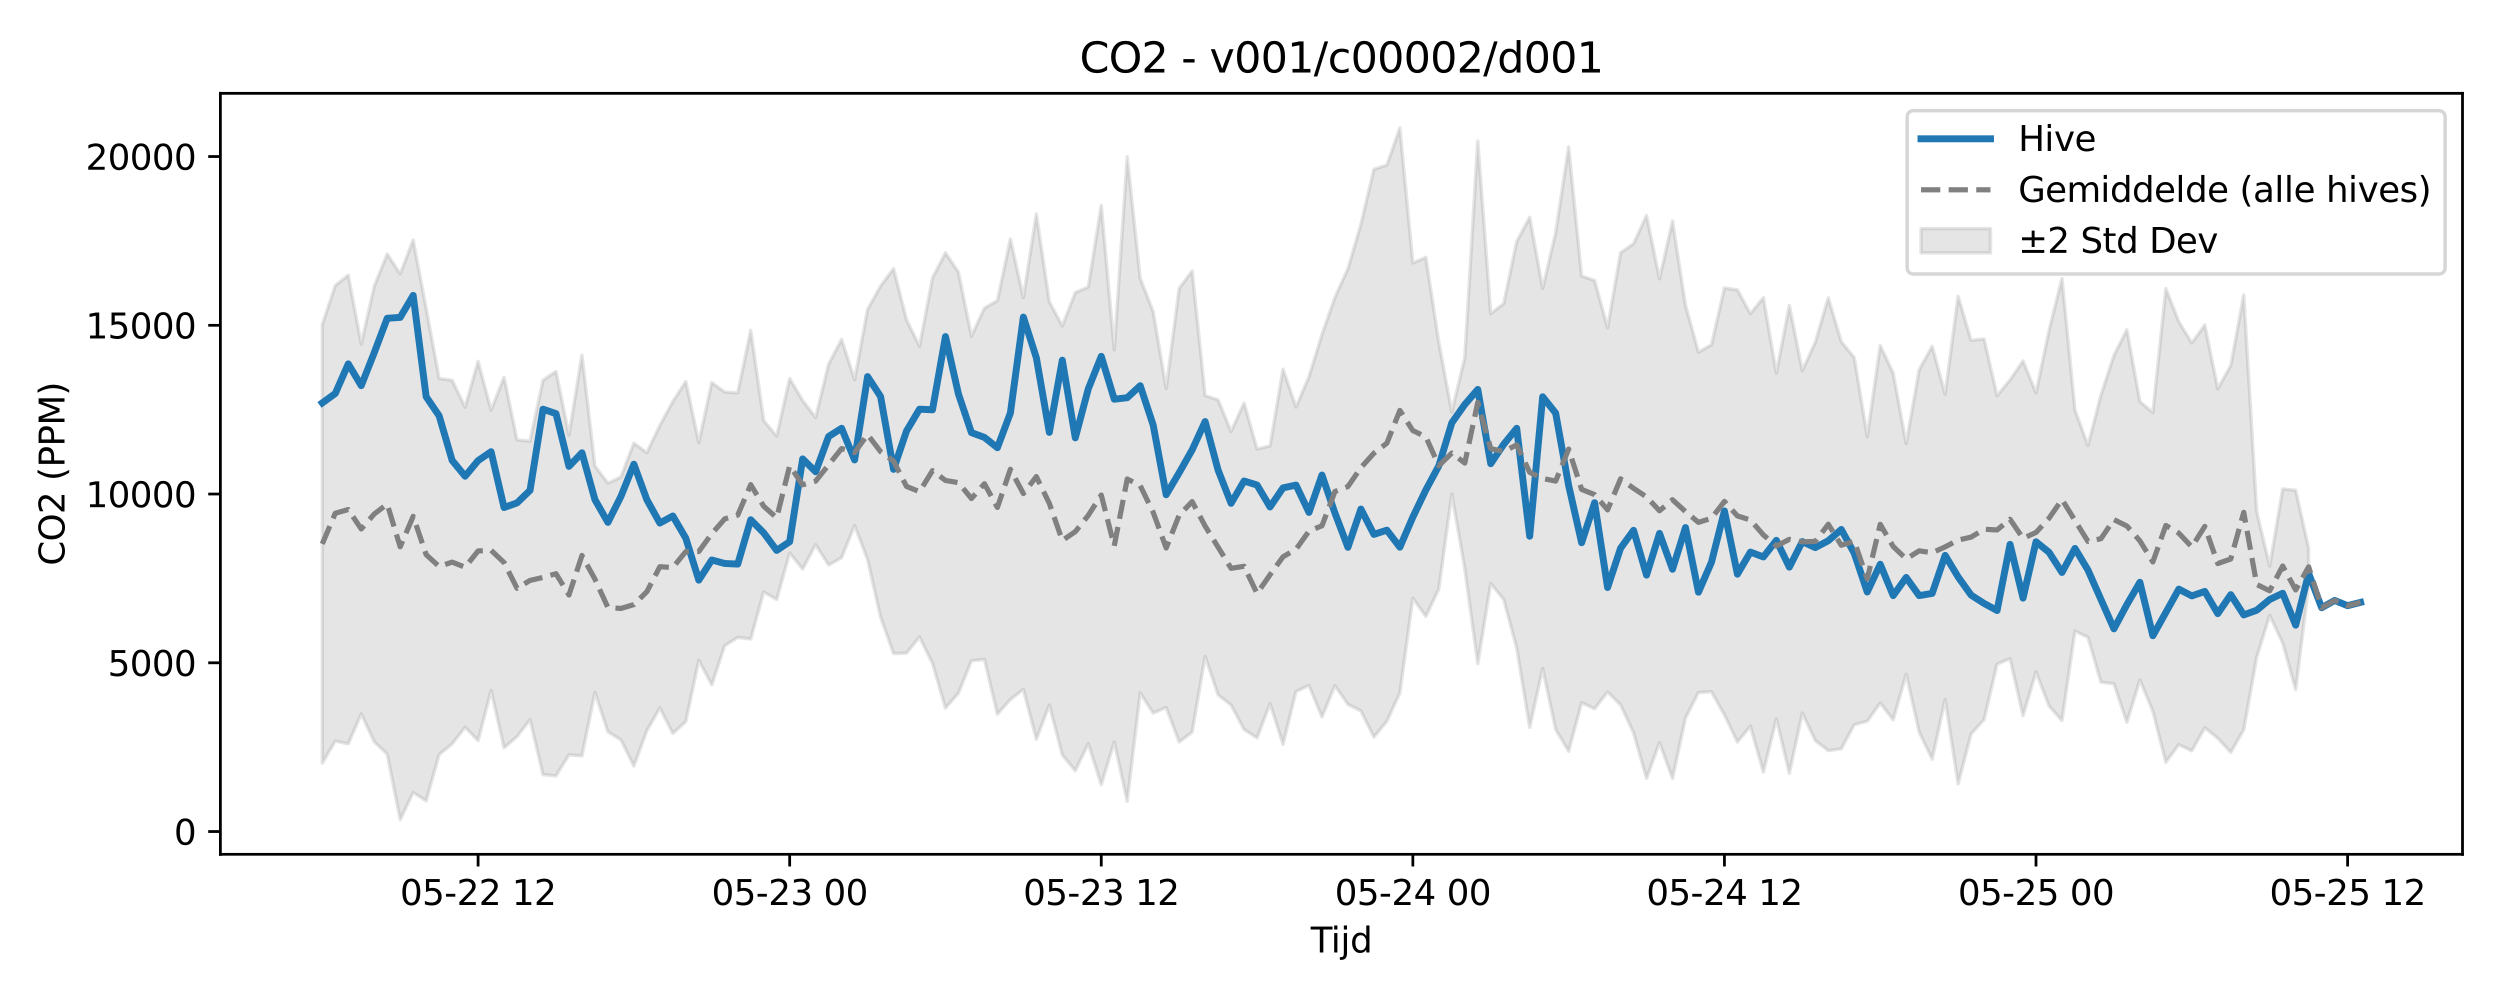 <?xml version="1.0" encoding="utf-8" standalone="no"?>
<!DOCTYPE svg PUBLIC "-//W3C//DTD SVG 1.1//EN"
  "http://www.w3.org/Graphics/SVG/1.1/DTD/svg11.dtd">
<svg xmlns:xlink="http://www.w3.org/1999/xlink" width="720pt" height="288pt" viewBox="0 0 720 288" xmlns="http://www.w3.org/2000/svg" version="1.1">
 <defs>
  <style type="text/css">*{stroke-linejoin: round; stroke-linecap: butt}</style>
 </defs>
 <g id="figure_1">
  <g id="patch_1">
   <path d="M 0 288 
L 720 288 
L 720 0 
L 0 0 
z
" style="fill: #ffffff"/>
  </g>
  <g id="axes_1">
   <g id="patch_2">
    <path d="M 63.47 246.04 
L 709.2 246.04 
L 709.2 26.88 
L 63.47 26.88 
z
" style="fill: #ffffff"/>
   </g>
   <g id="FillBetweenPolyCollection_1">
    <defs>
     <path id="m6269fe3244" d="M 92.821 -194.52 
L 92.821 -68.203 
L 96.56 -74.588 
L 100.299 -73.757 
L 104.038 -82.393 
L 107.777 -74.367 
L 111.516 -70.794 
L 115.256 -51.922 
L 118.995 -59.736 
L 122.734 -57.352 
L 126.473 -70.682 
L 130.212 -73.752 
L 133.951 -78.546 
L 137.69 -74.696 
L 141.429 -89.16 
L 145.168 -72.623 
L 148.907 -75.848 
L 152.646 -80.729 
L 156.385 -64.885 
L 160.124 -64.534 
L 163.863 -70.606 
L 167.602 -70.311 
L 171.341 -88.585 
L 175.08 -77.234 
L 178.819 -74.918 
L 182.558 -67.379 
L 186.297 -77.561 
L 190.036 -84.107 
L 193.775 -76.758 
L 197.514 -80.193 
L 201.253 -97.823 
L 204.992 -90.753 
L 208.731 -102.062 
L 212.47 -104.413 
L 216.209 -103.967 
L 219.948 -117.516 
L 223.687 -115.334 
L 227.426 -128.72 
L 231.165 -124.115 
L 234.904 -131.13 
L 238.643 -125.253 
L 242.382 -127.374 
L 246.121 -136.649 
L 249.861 -126.833 
L 253.6 -110.297 
L 257.339 -99.789 
L 261.078 -99.887 
L 264.817 -104.56 
L 268.556 -96.937 
L 272.295 -84.067 
L 276.034 -88.368 
L 279.773 -97.671 
L 283.512 -98.095 
L 287.251 -82.301 
L 290.99 -86.532 
L 294.729 -89.443 
L 298.468 -75.077 
L 302.207 -84.943 
L 305.946 -70.569 
L 309.685 -66.021 
L 313.424 -73.811 
L 317.163 -61.994 
L 320.902 -74.276 
L 324.641 -57.217 
L 328.38 -88.426 
L 332.119 -82.622 
L 335.858 -84.246 
L 339.597 -74.307 
L 343.336 -77.131 
L 347.075 -98.934 
L 350.814 -87.881 
L 354.553 -84.935 
L 358.292 -77.892 
L 362.031 -75.486 
L 365.77 -85.343 
L 369.509 -73.614 
L 373.248 -88.835 
L 376.987 -90.568 
L 380.726 -81.504 
L 384.465 -90.526 
L 388.205 -85.151 
L 391.944 -83.223 
L 395.683 -75.711 
L 399.422 -80.262 
L 403.161 -88.435 
L 406.9 -115.727 
L 410.639 -110.481 
L 414.378 -118.349 
L 418.117 -145.697 
L 421.856 -124.224 
L 425.595 -96.854 
L 429.334 -119.948 
L 433.073 -115.328 
L 436.812 -101.324 
L 440.551 -78.5 
L 444.29 -95.487 
L 448.029 -77.907 
L 451.768 -71.615 
L 455.507 -85.613 
L 459.246 -83.876 
L 462.985 -88.714 
L 466.724 -84.982 
L 470.463 -76.927 
L 474.202 -63.832 
L 477.941 -74.112 
L 481.68 -63.802 
L 485.419 -81.213 
L 489.158 -88.549 
L 492.897 -88.763 
L 496.636 -82.133 
L 500.375 -74.3 
L 504.114 -78.859 
L 507.853 -65.63 
L 511.592 -80.968 
L 515.331 -65.281 
L 519.07 -82.646 
L 522.809 -74.686 
L 526.549 -71.826 
L 530.288 -72.318 
L 534.027 -79.274 
L 537.766 -80.289 
L 541.505 -85.506 
L 545.244 -80.696 
L 548.983 -93.842 
L 552.722 -77.184 
L 556.461 -69.344 
L 560.2 -86.523 
L 563.939 -62.238 
L 567.678 -76.631 
L 571.417 -80.758 
L 575.156 -96.718 
L 578.895 -98.295 
L 582.634 -81.856 
L 586.373 -94.463 
L 590.112 -84.688 
L 593.851 -80.463 
L 597.59 -106.233 
L 601.329 -104.444 
L 605.068 -91.526 
L 608.807 -91.063 
L 612.546 -79.964 
L 616.285 -92.152 
L 620.024 -83.138 
L 623.763 -68.474 
L 627.502 -73.535 
L 631.241 -71.748 
L 634.98 -78.411 
L 638.719 -75.382 
L 642.458 -71.307 
L 646.197 -77.836 
L 649.936 -98.714 
L 653.675 -110.762 
L 657.414 -102.79 
L 661.154 -89.403 
L 664.893 -119.396 
L 664.893 -130.104 
L 664.893 -130.104 
L 661.154 -146.805 
L 657.414 -147.175 
L 653.675 -124.952 
L 649.936 -140.629 
L 646.197 -203.049 
L 642.458 -182.73 
L 638.719 -176.019 
L 634.98 -194.383 
L 631.241 -189.228 
L 627.502 -195.364 
L 623.763 -204.867 
L 620.024 -169.198 
L 616.285 -172.335 
L 612.546 -193.047 
L 608.807 -185.638 
L 605.068 -174.182 
L 601.329 -159.703 
L 597.59 -169.93 
L 593.851 -207.806 
L 590.112 -192.792 
L 586.373 -174.843 
L 582.634 -184.039 
L 578.895 -178.598 
L 575.156 -174.036 
L 571.417 -190.384 
L 567.678 -189.992 
L 563.939 -202.673 
L 560.2 -174.482 
L 556.461 -188.258 
L 552.722 -181.538 
L 548.983 -160.222 
L 545.244 -180.516 
L 541.505 -188.491 
L 537.766 -162.278 
L 534.027 -185.016 
L 530.288 -189.607 
L 526.549 -202.223 
L 522.809 -189.466 
L 519.07 -181.244 
L 515.331 -200.057 
L 511.592 -180.513 
L 507.853 -202.275 
L 504.114 -197.65 
L 500.375 -204.522 
L 496.636 -205.061 
L 492.897 -188.7 
L 489.158 -186.578 
L 485.419 -200.111 
L 481.68 -224.345 
L 477.941 -207.702 
L 474.202 -225.922 
L 470.463 -217.811 
L 466.724 -215.208 
L 462.985 -193.611 
L 459.246 -207.219 
L 455.507 -208.5 
L 451.768 -245.71 
L 448.029 -220.992 
L 444.29 -204.922 
L 440.551 -225.43 
L 436.812 -218.44 
L 433.073 -200.582 
L 429.334 -197.637 
L 425.595 -247.381 
L 421.856 -185.048 
L 418.117 -169.343 
L 414.378 -189.403 
L 410.639 -213.897 
L 406.9 -212.252 
L 403.161 -251.158 
L 399.422 -240.471 
L 395.683 -239.238 
L 391.944 -223.418 
L 388.205 -210.61 
L 384.465 -202.378 
L 380.726 -191.649 
L 376.987 -179.508 
L 373.248 -170.775 
L 369.509 -181.683 
L 365.77 -159.59 
L 362.031 -158.675 
L 358.292 -171.934 
L 354.553 -163.715 
L 350.814 -172.85 
L 347.075 -174.068 
L 343.336 -209.95 
L 339.597 -204.952 
L 335.858 -176.105 
L 332.119 -198.254 
L 328.38 -207.861 
L 324.641 -242.881 
L 320.902 -187.279 
L 317.163 -228.859 
L 313.424 -205.356 
L 309.685 -203.739 
L 305.946 -194.116 
L 302.207 -201.096 
L 298.468 -226.389 
L 294.729 -202.268 
L 290.99 -219.178 
L 287.251 -201.416 
L 283.512 -199.268 
L 279.773 -191.182 
L 276.034 -209.63 
L 272.295 -215.194 
L 268.556 -207.966 
L 264.817 -188.249 
L 261.078 -195.934 
L 257.339 -210.632 
L 253.6 -205.586 
L 249.861 -198.877 
L 246.121 -178.644 
L 242.382 -190.266 
L 238.643 -183.154 
L 234.904 -167.751 
L 231.165 -172.658 
L 227.426 -178.978 
L 223.687 -162.413 
L 219.948 -166.862 
L 216.209 -192.885 
L 212.47 -174.883 
L 208.731 -175.073 
L 204.992 -177.836 
L 201.253 -160.501 
L 197.514 -178.107 
L 193.775 -172.365 
L 190.036 -165.47 
L 186.297 -157.635 
L 182.558 -160.382 
L 178.819 -150.612 
L 175.08 -148.842 
L 171.341 -153.807 
L 167.602 -185.73 
L 163.863 -162.692 
L 160.124 -181.012 
L 156.385 -178.515 
L 152.646 -160.952 
L 148.907 -161.293 
L 145.168 -179.355 
L 141.429 -169.874 
L 137.69 -183.955 
L 133.951 -170.736 
L 130.212 -178.473 
L 126.473 -179.017 
L 122.734 -199.168 
L 118.995 -218.86 
L 115.256 -209.129 
L 111.516 -214.854 
L 107.777 -205.565 
L 104.038 -188.914 
L 100.299 -208.742 
L 96.56 -205.779 
L 92.821 -194.52 
z
" style="stroke: #808080; stroke-opacity: 0.2"/>
    </defs>
    <g clip-path="url(#pd54b77d2fe)">
     <use xlink:href="#m6269fe3244" x="0" y="288" style="fill: #808080; fill-opacity: 0.2; stroke: #808080; stroke-opacity: 0.2"/>
    </g>
   </g>
   <g id="matplotlib.axis_1">
    <g id="xtick_1">
     <g id="line2d_1">
      <defs>
       <path id="m147697fb16" d="M 0 0 
L 0 3.5 
" style="stroke: #000000; stroke-width: 0.8"/>
      </defs>
      <g>
       <use xlink:href="#m147697fb16" x="137.69" y="246.04" style="stroke: #000000; stroke-width: 0.8"/>
      </g>
     </g>
     <g id="text_1">
      <!-- 05-22 12 -->
      <g transform="translate(115.209 260.638) scale(0.1 -0.1)">
       <defs>
        <path id="DejaVuSans-30" d="M 2034 4250 
Q 1547 4250 1301 3770 
Q 1056 3291 1056 2328 
Q 1056 1369 1301 889 
Q 1547 409 2034 409 
Q 2525 409 2770 889 
Q 3016 1369 3016 2328 
Q 3016 3291 2770 3770 
Q 2525 4250 2034 4250 
z
M 2034 4750 
Q 2819 4750 3233 4129 
Q 3647 3509 3647 2328 
Q 3647 1150 3233 529 
Q 2819 -91 2034 -91 
Q 1250 -91 836 529 
Q 422 1150 422 2328 
Q 422 3509 836 4129 
Q 1250 4750 2034 4750 
z
" transform="scale(0.016)"/>
        <path id="DejaVuSans-35" d="M 691 4666 
L 3169 4666 
L 3169 4134 
L 1269 4134 
L 1269 2991 
Q 1406 3038 1543 3061 
Q 1681 3084 1819 3084 
Q 2600 3084 3056 2656 
Q 3513 2228 3513 1497 
Q 3513 744 3044 326 
Q 2575 -91 1722 -91 
Q 1428 -91 1123 -41 
Q 819 9 494 109 
L 494 744 
Q 775 591 1075 516 
Q 1375 441 1709 441 
Q 2250 441 2565 725 
Q 2881 1009 2881 1497 
Q 2881 1984 2565 2268 
Q 2250 2553 1709 2553 
Q 1456 2553 1204 2497 
Q 953 2441 691 2322 
L 691 4666 
z
" transform="scale(0.016)"/>
        <path id="DejaVuSans-2d" d="M 313 2009 
L 1997 2009 
L 1997 1497 
L 313 1497 
L 313 2009 
z
" transform="scale(0.016)"/>
        <path id="DejaVuSans-32" d="M 1228 531 
L 3431 531 
L 3431 0 
L 469 0 
L 469 531 
Q 828 903 1448 1529 
Q 2069 2156 2228 2338 
Q 2531 2678 2651 2914 
Q 2772 3150 2772 3378 
Q 2772 3750 2511 3984 
Q 2250 4219 1831 4219 
Q 1534 4219 1204 4116 
Q 875 4013 500 3803 
L 500 4441 
Q 881 4594 1212 4672 
Q 1544 4750 1819 4750 
Q 2544 4750 2975 4387 
Q 3406 4025 3406 3419 
Q 3406 3131 3298 2873 
Q 3191 2616 2906 2266 
Q 2828 2175 2409 1742 
Q 1991 1309 1228 531 
z
" transform="scale(0.016)"/>
        <path id="DejaVuSans-20" transform="scale(0.016)"/>
        <path id="DejaVuSans-31" d="M 794 531 
L 1825 531 
L 1825 4091 
L 703 3866 
L 703 4441 
L 1819 4666 
L 2450 4666 
L 2450 531 
L 3481 531 
L 3481 0 
L 794 0 
L 794 531 
z
" transform="scale(0.016)"/>
       </defs>
       <use xlink:href="#DejaVuSans-30"/>
       <use xlink:href="#DejaVuSans-35" transform="translate(63.623 0)"/>
       <use xlink:href="#DejaVuSans-2d" transform="translate(127.246 0)"/>
       <use xlink:href="#DejaVuSans-32" transform="translate(163.33 0)"/>
       <use xlink:href="#DejaVuSans-32" transform="translate(226.953 0)"/>
       <use xlink:href="#DejaVuSans-20" transform="translate(290.576 0)"/>
       <use xlink:href="#DejaVuSans-31" transform="translate(322.363 0)"/>
       <use xlink:href="#DejaVuSans-32" transform="translate(385.986 0)"/>
      </g>
     </g>
    </g>
    <g id="xtick_2">
     <g id="line2d_2">
      <g>
       <use xlink:href="#m147697fb16" x="227.426" y="246.04" style="stroke: #000000; stroke-width: 0.8"/>
      </g>
     </g>
     <g id="text_2">
      <!-- 05-23 00 -->
      <g transform="translate(204.946 260.638) scale(0.1 -0.1)">
       <defs>
        <path id="DejaVuSans-33" d="M 2597 2516 
Q 3050 2419 3304 2112 
Q 3559 1806 3559 1356 
Q 3559 666 3084 287 
Q 2609 -91 1734 -91 
Q 1441 -91 1130 -33 
Q 819 25 488 141 
L 488 750 
Q 750 597 1062 519 
Q 1375 441 1716 441 
Q 2309 441 2620 675 
Q 2931 909 2931 1356 
Q 2931 1769 2642 2001 
Q 2353 2234 1838 2234 
L 1294 2234 
L 1294 2753 
L 1863 2753 
Q 2328 2753 2575 2939 
Q 2822 3125 2822 3475 
Q 2822 3834 2567 4026 
Q 2313 4219 1838 4219 
Q 1578 4219 1281 4162 
Q 984 4106 628 3988 
L 628 4550 
Q 988 4650 1302 4700 
Q 1616 4750 1894 4750 
Q 2613 4750 3031 4423 
Q 3450 4097 3450 3541 
Q 3450 3153 3228 2886 
Q 3006 2619 2597 2516 
z
" transform="scale(0.016)"/>
       </defs>
       <use xlink:href="#DejaVuSans-30"/>
       <use xlink:href="#DejaVuSans-35" transform="translate(63.623 0)"/>
       <use xlink:href="#DejaVuSans-2d" transform="translate(127.246 0)"/>
       <use xlink:href="#DejaVuSans-32" transform="translate(163.33 0)"/>
       <use xlink:href="#DejaVuSans-33" transform="translate(226.953 0)"/>
       <use xlink:href="#DejaVuSans-20" transform="translate(290.576 0)"/>
       <use xlink:href="#DejaVuSans-30" transform="translate(322.363 0)"/>
       <use xlink:href="#DejaVuSans-30" transform="translate(385.986 0)"/>
      </g>
     </g>
    </g>
    <g id="xtick_3">
     <g id="line2d_3">
      <g>
       <use xlink:href="#m147697fb16" x="317.163" y="246.04" style="stroke: #000000; stroke-width: 0.8"/>
      </g>
     </g>
     <g id="text_3">
      <!-- 05-23 12 -->
      <g transform="translate(294.683 260.638) scale(0.1 -0.1)">
       <use xlink:href="#DejaVuSans-30"/>
       <use xlink:href="#DejaVuSans-35" transform="translate(63.623 0)"/>
       <use xlink:href="#DejaVuSans-2d" transform="translate(127.246 0)"/>
       <use xlink:href="#DejaVuSans-32" transform="translate(163.33 0)"/>
       <use xlink:href="#DejaVuSans-33" transform="translate(226.953 0)"/>
       <use xlink:href="#DejaVuSans-20" transform="translate(290.576 0)"/>
       <use xlink:href="#DejaVuSans-31" transform="translate(322.363 0)"/>
       <use xlink:href="#DejaVuSans-32" transform="translate(385.986 0)"/>
      </g>
     </g>
    </g>
    <g id="xtick_4">
     <g id="line2d_4">
      <g>
       <use xlink:href="#m147697fb16" x="406.9" y="246.04" style="stroke: #000000; stroke-width: 0.8"/>
      </g>
     </g>
     <g id="text_4">
      <!-- 05-24 00 -->
      <g transform="translate(384.419 260.638) scale(0.1 -0.1)">
       <defs>
        <path id="DejaVuSans-34" d="M 2419 4116 
L 825 1625 
L 2419 1625 
L 2419 4116 
z
M 2253 4666 
L 3047 4666 
L 3047 1625 
L 3713 1625 
L 3713 1100 
L 3047 1100 
L 3047 0 
L 2419 0 
L 2419 1100 
L 313 1100 
L 313 1709 
L 2253 4666 
z
" transform="scale(0.016)"/>
       </defs>
       <use xlink:href="#DejaVuSans-30"/>
       <use xlink:href="#DejaVuSans-35" transform="translate(63.623 0)"/>
       <use xlink:href="#DejaVuSans-2d" transform="translate(127.246 0)"/>
       <use xlink:href="#DejaVuSans-32" transform="translate(163.33 0)"/>
       <use xlink:href="#DejaVuSans-34" transform="translate(226.953 0)"/>
       <use xlink:href="#DejaVuSans-20" transform="translate(290.576 0)"/>
       <use xlink:href="#DejaVuSans-30" transform="translate(322.363 0)"/>
       <use xlink:href="#DejaVuSans-30" transform="translate(385.986 0)"/>
      </g>
     </g>
    </g>
    <g id="xtick_5">
     <g id="line2d_5">
      <g>
       <use xlink:href="#m147697fb16" x="496.636" y="246.04" style="stroke: #000000; stroke-width: 0.8"/>
      </g>
     </g>
     <g id="text_5">
      <!-- 05-24 12 -->
      <g transform="translate(474.156 260.638) scale(0.1 -0.1)">
       <use xlink:href="#DejaVuSans-30"/>
       <use xlink:href="#DejaVuSans-35" transform="translate(63.623 0)"/>
       <use xlink:href="#DejaVuSans-2d" transform="translate(127.246 0)"/>
       <use xlink:href="#DejaVuSans-32" transform="translate(163.33 0)"/>
       <use xlink:href="#DejaVuSans-34" transform="translate(226.953 0)"/>
       <use xlink:href="#DejaVuSans-20" transform="translate(290.576 0)"/>
       <use xlink:href="#DejaVuSans-31" transform="translate(322.363 0)"/>
       <use xlink:href="#DejaVuSans-32" transform="translate(385.986 0)"/>
      </g>
     </g>
    </g>
    <g id="xtick_6">
     <g id="line2d_6">
      <g>
       <use xlink:href="#m147697fb16" x="586.373" y="246.04" style="stroke: #000000; stroke-width: 0.8"/>
      </g>
     </g>
     <g id="text_6">
      <!-- 05-25 00 -->
      <g transform="translate(563.892 260.638) scale(0.1 -0.1)">
       <use xlink:href="#DejaVuSans-30"/>
       <use xlink:href="#DejaVuSans-35" transform="translate(63.623 0)"/>
       <use xlink:href="#DejaVuSans-2d" transform="translate(127.246 0)"/>
       <use xlink:href="#DejaVuSans-32" transform="translate(163.33 0)"/>
       <use xlink:href="#DejaVuSans-35" transform="translate(226.953 0)"/>
       <use xlink:href="#DejaVuSans-20" transform="translate(290.576 0)"/>
       <use xlink:href="#DejaVuSans-30" transform="translate(322.363 0)"/>
       <use xlink:href="#DejaVuSans-30" transform="translate(385.986 0)"/>
      </g>
     </g>
    </g>
    <g id="xtick_7">
     <g id="line2d_7">
      <g>
       <use xlink:href="#m147697fb16" x="676.11" y="246.04" style="stroke: #000000; stroke-width: 0.8"/>
      </g>
     </g>
     <g id="text_7">
      <!-- 05-25 12 -->
      <g transform="translate(653.629 260.638) scale(0.1 -0.1)">
       <use xlink:href="#DejaVuSans-30"/>
       <use xlink:href="#DejaVuSans-35" transform="translate(63.623 0)"/>
       <use xlink:href="#DejaVuSans-2d" transform="translate(127.246 0)"/>
       <use xlink:href="#DejaVuSans-32" transform="translate(163.33 0)"/>
       <use xlink:href="#DejaVuSans-35" transform="translate(226.953 0)"/>
       <use xlink:href="#DejaVuSans-20" transform="translate(290.576 0)"/>
       <use xlink:href="#DejaVuSans-31" transform="translate(322.363 0)"/>
       <use xlink:href="#DejaVuSans-32" transform="translate(385.986 0)"/>
      </g>
     </g>
    </g>
    <g id="text_8">
     <!-- Tijd -->
     <g transform="translate(377.485 274.317) scale(0.1 -0.1)">
      <defs>
       <path id="DejaVuSans-54" d="M -19 4666 
L 3928 4666 
L 3928 4134 
L 2272 4134 
L 2272 0 
L 1638 0 
L 1638 4134 
L -19 4134 
L -19 4666 
z
" transform="scale(0.016)"/>
       <path id="DejaVuSans-69" d="M 603 3500 
L 1178 3500 
L 1178 0 
L 603 0 
L 603 3500 
z
M 603 4863 
L 1178 4863 
L 1178 4134 
L 603 4134 
L 603 4863 
z
" transform="scale(0.016)"/>
       <path id="DejaVuSans-6a" d="M 603 3500 
L 1178 3500 
L 1178 -63 
Q 1178 -731 923 -1031 
Q 669 -1331 103 -1331 
L -116 -1331 
L -116 -844 
L 38 -844 
Q 366 -844 484 -692 
Q 603 -541 603 -63 
L 603 3500 
z
M 603 4863 
L 1178 4863 
L 1178 4134 
L 603 4134 
L 603 4863 
z
" transform="scale(0.016)"/>
       <path id="DejaVuSans-64" d="M 2906 2969 
L 2906 4863 
L 3481 4863 
L 3481 0 
L 2906 0 
L 2906 525 
Q 2725 213 2448 61 
Q 2172 -91 1784 -91 
Q 1150 -91 751 415 
Q 353 922 353 1747 
Q 353 2572 751 3078 
Q 1150 3584 1784 3584 
Q 2172 3584 2448 3432 
Q 2725 3281 2906 2969 
z
M 947 1747 
Q 947 1113 1208 752 
Q 1469 391 1925 391 
Q 2381 391 2643 752 
Q 2906 1113 2906 1747 
Q 2906 2381 2643 2742 
Q 2381 3103 1925 3103 
Q 1469 3103 1208 2742 
Q 947 2381 947 1747 
z
" transform="scale(0.016)"/>
      </defs>
      <use xlink:href="#DejaVuSans-54"/>
      <use xlink:href="#DejaVuSans-69" transform="translate(57.959 0)"/>
      <use xlink:href="#DejaVuSans-6a" transform="translate(85.742 0)"/>
      <use xlink:href="#DejaVuSans-64" transform="translate(113.525 0)"/>
     </g>
    </g>
   </g>
   <g id="matplotlib.axis_2">
    <g id="ytick_1">
     <g id="line2d_8">
      <defs>
       <path id="m118ff7d1e6" d="M 0 0 
L -3.5 0 
" style="stroke: #000000; stroke-width: 0.8"/>
      </defs>
      <g>
       <use xlink:href="#m118ff7d1e6" x="63.47" y="239.479" style="stroke: #000000; stroke-width: 0.8"/>
      </g>
     </g>
     <g id="text_9">
      <!-- 0 -->
      <g transform="translate(50.108 243.278) scale(0.1 -0.1)">
       <use xlink:href="#DejaVuSans-30"/>
      </g>
     </g>
    </g>
    <g id="ytick_2">
     <g id="line2d_9">
      <g>
       <use xlink:href="#m118ff7d1e6" x="63.47" y="190.881" style="stroke: #000000; stroke-width: 0.8"/>
      </g>
     </g>
     <g id="text_10">
      <!-- 5000 -->
      <g transform="translate(31.02 194.68) scale(0.1 -0.1)">
       <use xlink:href="#DejaVuSans-35"/>
       <use xlink:href="#DejaVuSans-30" transform="translate(63.623 0)"/>
       <use xlink:href="#DejaVuSans-30" transform="translate(127.246 0)"/>
       <use xlink:href="#DejaVuSans-30" transform="translate(190.869 0)"/>
      </g>
     </g>
    </g>
    <g id="ytick_3">
     <g id="line2d_10">
      <g>
       <use xlink:href="#m118ff7d1e6" x="63.47" y="142.283" style="stroke: #000000; stroke-width: 0.8"/>
      </g>
     </g>
     <g id="text_11">
      <!-- 10000 -->
      <g transform="translate(24.657 146.082) scale(0.1 -0.1)">
       <use xlink:href="#DejaVuSans-31"/>
       <use xlink:href="#DejaVuSans-30" transform="translate(63.623 0)"/>
       <use xlink:href="#DejaVuSans-30" transform="translate(127.246 0)"/>
       <use xlink:href="#DejaVuSans-30" transform="translate(190.869 0)"/>
       <use xlink:href="#DejaVuSans-30" transform="translate(254.492 0)"/>
      </g>
     </g>
    </g>
    <g id="ytick_4">
     <g id="line2d_11">
      <g>
       <use xlink:href="#m118ff7d1e6" x="63.47" y="93.684" style="stroke: #000000; stroke-width: 0.8"/>
      </g>
     </g>
     <g id="text_12">
      <!-- 15000 -->
      <g transform="translate(24.657 97.484) scale(0.1 -0.1)">
       <use xlink:href="#DejaVuSans-31"/>
       <use xlink:href="#DejaVuSans-35" transform="translate(63.623 0)"/>
       <use xlink:href="#DejaVuSans-30" transform="translate(127.246 0)"/>
       <use xlink:href="#DejaVuSans-30" transform="translate(190.869 0)"/>
       <use xlink:href="#DejaVuSans-30" transform="translate(254.492 0)"/>
      </g>
     </g>
    </g>
    <g id="ytick_5">
     <g id="line2d_12">
      <g>
       <use xlink:href="#m118ff7d1e6" x="63.47" y="45.086" style="stroke: #000000; stroke-width: 0.8"/>
      </g>
     </g>
     <g id="text_13">
      <!-- 20000 -->
      <g transform="translate(24.657 48.885) scale(0.1 -0.1)">
       <use xlink:href="#DejaVuSans-32"/>
       <use xlink:href="#DejaVuSans-30" transform="translate(63.623 0)"/>
       <use xlink:href="#DejaVuSans-30" transform="translate(127.246 0)"/>
       <use xlink:href="#DejaVuSans-30" transform="translate(190.869 0)"/>
       <use xlink:href="#DejaVuSans-30" transform="translate(254.492 0)"/>
      </g>
     </g>
    </g>
    <g id="text_14">
     <!-- CO2 (PPM) -->
     <g transform="translate(18.578 162.903) rotate(-90) scale(0.1 -0.1)">
      <defs>
       <path id="DejaVuSans-43" d="M 4122 4306 
L 4122 3641 
Q 3803 3938 3442 4084 
Q 3081 4231 2675 4231 
Q 1875 4231 1450 3742 
Q 1025 3253 1025 2328 
Q 1025 1406 1450 917 
Q 1875 428 2675 428 
Q 3081 428 3442 575 
Q 3803 722 4122 1019 
L 4122 359 
Q 3791 134 3420 21 
Q 3050 -91 2638 -91 
Q 1578 -91 968 557 
Q 359 1206 359 2328 
Q 359 3453 968 4101 
Q 1578 4750 2638 4750 
Q 3056 4750 3426 4639 
Q 3797 4528 4122 4306 
z
" transform="scale(0.016)"/>
       <path id="DejaVuSans-4f" d="M 2522 4238 
Q 1834 4238 1429 3725 
Q 1025 3213 1025 2328 
Q 1025 1447 1429 934 
Q 1834 422 2522 422 
Q 3209 422 3611 934 
Q 4013 1447 4013 2328 
Q 4013 3213 3611 3725 
Q 3209 4238 2522 4238 
z
M 2522 4750 
Q 3503 4750 4090 4092 
Q 4678 3434 4678 2328 
Q 4678 1225 4090 567 
Q 3503 -91 2522 -91 
Q 1538 -91 948 565 
Q 359 1222 359 2328 
Q 359 3434 948 4092 
Q 1538 4750 2522 4750 
z
" transform="scale(0.016)"/>
       <path id="DejaVuSans-28" d="M 1984 4856 
Q 1566 4138 1362 3434 
Q 1159 2731 1159 2009 
Q 1159 1288 1364 580 
Q 1569 -128 1984 -844 
L 1484 -844 
Q 1016 -109 783 600 
Q 550 1309 550 2009 
Q 550 2706 781 3412 
Q 1013 4119 1484 4856 
L 1984 4856 
z
" transform="scale(0.016)"/>
       <path id="DejaVuSans-50" d="M 1259 4147 
L 1259 2394 
L 2053 2394 
Q 2494 2394 2734 2622 
Q 2975 2850 2975 3272 
Q 2975 3691 2734 3919 
Q 2494 4147 2053 4147 
L 1259 4147 
z
M 628 4666 
L 2053 4666 
Q 2838 4666 3239 4311 
Q 3641 3956 3641 3272 
Q 3641 2581 3239 2228 
Q 2838 1875 2053 1875 
L 1259 1875 
L 1259 0 
L 628 0 
L 628 4666 
z
" transform="scale(0.016)"/>
       <path id="DejaVuSans-4d" d="M 628 4666 
L 1569 4666 
L 2759 1491 
L 3956 4666 
L 4897 4666 
L 4897 0 
L 4281 0 
L 4281 4097 
L 3078 897 
L 2444 897 
L 1241 4097 
L 1241 0 
L 628 0 
L 628 4666 
z
" transform="scale(0.016)"/>
       <path id="DejaVuSans-29" d="M 513 4856 
L 1013 4856 
Q 1481 4119 1714 3412 
Q 1947 2706 1947 2009 
Q 1947 1309 1714 600 
Q 1481 -109 1013 -844 
L 513 -844 
Q 928 -128 1133 580 
Q 1338 1288 1338 2009 
Q 1338 2731 1133 3434 
Q 928 4138 513 4856 
z
" transform="scale(0.016)"/>
      </defs>
      <use xlink:href="#DejaVuSans-43"/>
      <use xlink:href="#DejaVuSans-4f" transform="translate(69.824 0)"/>
      <use xlink:href="#DejaVuSans-32" transform="translate(148.535 0)"/>
      <use xlink:href="#DejaVuSans-20" transform="translate(212.158 0)"/>
      <use xlink:href="#DejaVuSans-28" transform="translate(243.945 0)"/>
      <use xlink:href="#DejaVuSans-50" transform="translate(282.959 0)"/>
      <use xlink:href="#DejaVuSans-50" transform="translate(343.262 0)"/>
      <use xlink:href="#DejaVuSans-4d" transform="translate(403.564 0)"/>
      <use xlink:href="#DejaVuSans-29" transform="translate(489.844 0)"/>
     </g>
    </g>
   </g>
   <g id="line2d_13">
    <path d="M 92.821 116.04 
L 96.56 113.328 
L 100.299 104.8 
L 104.038 111.066 
L 107.777 101.574 
L 111.516 91.663 
L 115.256 91.41 
L 118.995 85.078 
L 122.734 114.251 
L 126.473 119.762 
L 130.212 132.589 
L 133.951 137.151 
L 137.69 132.654 
L 141.429 130.094 
L 145.168 146.171 
L 148.907 144.836 
L 152.646 141.223 
L 156.385 117.847 
L 160.124 119.126 
L 163.863 134.308 
L 167.602 130.405 
L 171.341 143.896 
L 175.08 150.447 
L 178.819 142.983 
L 182.558 133.703 
L 186.297 143.92 
L 190.036 150.642 
L 193.775 148.604 
L 197.514 155.012 
L 201.253 167.078 
L 204.992 161.275 
L 208.731 162.286 
L 212.47 162.454 
L 216.209 149.699 
L 219.948 153.464 
L 223.687 158.515 
L 227.426 156.004 
L 231.165 132.165 
L 234.904 135.861 
L 238.643 125.711 
L 242.382 123.346 
L 246.121 132.453 
L 249.861 108.458 
L 253.6 114.173 
L 257.339 135.174 
L 261.078 124.126 
L 264.817 117.838 
L 268.556 118.027 
L 272.295 96.941 
L 276.034 113.483 
L 279.773 124.596 
L 283.512 125.967 
L 287.251 128.942 
L 290.99 118.949 
L 294.729 91.332 
L 298.468 103.044 
L 302.207 124.52 
L 305.946 103.744 
L 309.685 126.093 
L 313.424 111.987 
L 317.163 102.633 
L 320.902 114.97 
L 324.641 114.54 
L 328.38 111.087 
L 332.119 122.438 
L 335.858 142.48 
L 339.597 136.153 
L 343.336 129.566 
L 347.075 121.411 
L 350.814 135.408 
L 354.553 144.951 
L 358.292 138.534 
L 362.031 139.683 
L 365.77 146.002 
L 369.509 140.51 
L 373.248 139.704 
L 376.987 147.57 
L 380.726 136.82 
L 384.465 147.771 
L 388.205 157.62 
L 391.944 146.611 
L 395.683 153.901 
L 399.422 152.689 
L 403.161 157.591 
L 406.9 148.918 
L 410.639 141.107 
L 414.378 134.17 
L 418.117 121.79 
L 421.856 116.493 
L 425.595 112.166 
L 429.334 133.548 
L 433.073 127.951 
L 436.812 123.359 
L 440.551 154.432 
L 444.29 114.277 
L 448.029 118.97 
L 451.768 139.817 
L 455.507 156.303 
L 459.246 144.784 
L 462.985 169.201 
L 466.724 157.889 
L 470.463 152.736 
L 474.202 165.633 
L 477.941 153.621 
L 481.68 163.945 
L 485.419 151.939 
L 489.158 170.552 
L 492.897 161.926 
L 496.636 147.152 
L 500.375 165.36 
L 504.114 159.005 
L 507.853 160.4 
L 511.592 155.625 
L 515.331 163.331 
L 519.07 155.987 
L 522.809 157.708 
L 526.549 155.725 
L 530.288 152.495 
L 534.027 159.346 
L 537.766 170.492 
L 541.505 162.506 
L 545.244 171.536 
L 548.983 166.316 
L 552.722 171.536 
L 556.461 170.904 
L 560.2 159.95 
L 563.939 166.161 
L 567.678 171.393 
L 571.417 173.791 
L 575.156 175.825 
L 578.895 156.781 
L 582.634 172.255 
L 586.373 156.036 
L 590.112 159.052 
L 593.851 164.865 
L 597.59 157.948 
L 601.329 164.162 
L 608.807 181.103 
L 612.546 174.119 
L 616.285 167.704 
L 620.024 183.091 
L 627.502 169.669 
L 631.241 171.617 
L 634.98 170.334 
L 638.719 176.719 
L 642.458 171.267 
L 646.197 177.095 
L 649.936 175.738 
L 653.675 172.652 
L 657.414 170.863 
L 661.154 180.044 
L 664.893 165.143 
L 668.632 175.031 
L 672.371 172.926 
L 676.11 174.432 
L 679.849 173.483 
L 679.849 173.483 
" clip-path="url(#pd54b77d2fe)" style="fill: none; stroke: #1f77b4; stroke-width: 2; stroke-linecap: square"/>
   </g>
   <g id="line2d_14">
    <path d="M 92.821 156.639 
L 96.56 147.816 
L 100.299 146.751 
L 104.038 152.346 
L 107.777 148.034 
L 111.516 145.176 
L 115.256 157.475 
L 118.995 148.702 
L 122.734 159.74 
L 126.473 163.151 
L 130.212 161.887 
L 133.951 163.359 
L 137.69 158.675 
L 141.429 158.483 
L 145.168 162.011 
L 148.907 169.43 
L 152.646 167.16 
L 156.385 166.3 
L 160.124 165.227 
L 163.863 171.351 
L 167.602 159.98 
L 171.341 166.804 
L 175.08 174.962 
L 178.819 175.235 
L 182.558 174.12 
L 186.297 170.402 
L 190.036 163.212 
L 193.775 163.439 
L 197.514 158.85 
L 201.253 158.838 
L 204.992 153.705 
L 208.731 149.433 
L 212.47 148.352 
L 216.209 139.574 
L 219.948 145.811 
L 223.687 149.126 
L 227.426 134.151 
L 231.165 139.614 
L 234.904 138.56 
L 242.382 129.18 
L 246.121 130.354 
L 249.861 125.145 
L 253.6 130.059 
L 257.339 132.79 
L 261.078 140.09 
L 264.817 141.596 
L 268.556 135.548 
L 272.295 138.37 
L 276.034 139.001 
L 279.773 143.574 
L 283.512 139.318 
L 287.251 146.141 
L 290.99 135.145 
L 294.729 142.144 
L 298.468 137.267 
L 302.207 144.98 
L 305.946 155.657 
L 309.685 153.12 
L 313.424 148.416 
L 317.163 142.574 
L 320.902 157.223 
L 324.641 137.951 
L 328.38 139.857 
L 332.119 147.562 
L 335.858 157.824 
L 339.597 148.37 
L 343.336 144.459 
L 347.075 151.499 
L 354.553 163.675 
L 358.292 163.087 
L 362.031 170.919 
L 365.77 165.534 
L 369.509 160.352 
L 373.248 158.195 
L 376.987 152.962 
L 380.726 151.423 
L 384.465 141.548 
L 388.205 140.12 
L 391.944 134.679 
L 395.683 130.526 
L 399.422 127.634 
L 403.161 118.203 
L 406.9 124.01 
L 410.639 125.811 
L 414.378 134.124 
L 418.117 130.48 
L 421.856 133.364 
L 425.595 115.883 
L 429.334 129.207 
L 433.073 130.045 
L 436.812 128.118 
L 440.551 136.035 
L 444.29 137.796 
L 448.029 138.551 
L 451.768 129.338 
L 455.507 140.944 
L 459.246 142.452 
L 462.985 146.838 
L 466.724 137.905 
L 470.463 140.631 
L 474.202 143.123 
L 477.941 147.093 
L 481.68 143.926 
L 485.419 147.338 
L 489.158 150.437 
L 492.897 149.268 
L 496.636 144.403 
L 500.375 148.589 
L 504.114 149.746 
L 507.853 154.048 
L 511.592 157.26 
L 515.331 155.331 
L 519.07 156.055 
L 522.809 155.924 
L 526.549 150.976 
L 530.288 157.038 
L 534.027 155.855 
L 537.766 166.717 
L 541.505 151.002 
L 545.244 157.394 
L 548.983 160.968 
L 552.722 158.639 
L 556.461 159.199 
L 560.2 157.498 
L 563.939 155.545 
L 567.678 154.689 
L 571.417 152.429 
L 575.156 152.623 
L 578.895 149.554 
L 582.634 155.053 
L 586.373 153.347 
L 590.112 149.26 
L 593.851 143.865 
L 601.329 155.926 
L 605.068 155.146 
L 608.807 149.649 
L 612.546 151.494 
L 616.285 155.757 
L 620.024 161.832 
L 623.763 151.33 
L 627.502 153.55 
L 631.241 157.512 
L 634.98 151.603 
L 638.719 162.3 
L 642.458 160.982 
L 646.197 147.557 
L 649.936 168.328 
L 653.675 170.143 
L 657.414 163.017 
L 661.154 169.896 
L 664.893 163.25 
L 668.632 175.031 
L 672.371 172.926 
L 676.11 174.432 
L 679.849 173.483 
L 679.849 173.483 
" clip-path="url(#pd54b77d2fe)" style="fill: none; stroke-dasharray: 5.55,2.4; stroke-dashoffset: 0; stroke: #808080; stroke-width: 1.5"/>
   </g>
   <g id="patch_3">
    <path d="M 63.47 246.04 
L 63.47 26.88 
" style="fill: none; stroke: #000000; stroke-width: 0.8; stroke-linejoin: miter; stroke-linecap: square"/>
   </g>
   <g id="patch_4">
    <path d="M 709.2 246.04 
L 709.2 26.88 
" style="fill: none; stroke: #000000; stroke-width: 0.8; stroke-linejoin: miter; stroke-linecap: square"/>
   </g>
   <g id="patch_5">
    <path d="M 63.47 246.04 
L 709.2 246.04 
" style="fill: none; stroke: #000000; stroke-width: 0.8; stroke-linejoin: miter; stroke-linecap: square"/>
   </g>
   <g id="patch_6">
    <path d="M 63.47 26.88 
L 709.2 26.88 
" style="fill: none; stroke: #000000; stroke-width: 0.8; stroke-linejoin: miter; stroke-linecap: square"/>
   </g>
   <g id="text_15">
    <!-- CO2 - v001/c00002/d001 -->
    <g transform="translate(310.932 20.88) scale(0.12 -0.12)">
     <defs>
      <path id="DejaVuSans-76" d="M 191 3500 
L 800 3500 
L 1894 563 
L 2988 3500 
L 3597 3500 
L 2284 0 
L 1503 0 
L 191 3500 
z
" transform="scale(0.016)"/>
      <path id="DejaVuSans-2f" d="M 1625 4666 
L 2156 4666 
L 531 -594 
L 0 -594 
L 1625 4666 
z
" transform="scale(0.016)"/>
      <path id="DejaVuSans-63" d="M 3122 3366 
L 3122 2828 
Q 2878 2963 2633 3030 
Q 2388 3097 2138 3097 
Q 1578 3097 1268 2742 
Q 959 2388 959 1747 
Q 959 1106 1268 751 
Q 1578 397 2138 397 
Q 2388 397 2633 464 
Q 2878 531 3122 666 
L 3122 134 
Q 2881 22 2623 -34 
Q 2366 -91 2075 -91 
Q 1284 -91 818 406 
Q 353 903 353 1747 
Q 353 2603 823 3093 
Q 1294 3584 2113 3584 
Q 2378 3584 2631 3529 
Q 2884 3475 3122 3366 
z
" transform="scale(0.016)"/>
     </defs>
     <use xlink:href="#DejaVuSans-43"/>
     <use xlink:href="#DejaVuSans-4f" transform="translate(69.824 0)"/>
     <use xlink:href="#DejaVuSans-32" transform="translate(148.535 0)"/>
     <use xlink:href="#DejaVuSans-20" transform="translate(212.158 0)"/>
     <use xlink:href="#DejaVuSans-2d" transform="translate(243.945 0)"/>
     <use xlink:href="#DejaVuSans-20" transform="translate(280.029 0)"/>
     <use xlink:href="#DejaVuSans-76" transform="translate(311.816 0)"/>
     <use xlink:href="#DejaVuSans-30" transform="translate(370.996 0)"/>
     <use xlink:href="#DejaVuSans-30" transform="translate(434.619 0)"/>
     <use xlink:href="#DejaVuSans-31" transform="translate(498.242 0)"/>
     <use xlink:href="#DejaVuSans-2f" transform="translate(561.865 0)"/>
     <use xlink:href="#DejaVuSans-63" transform="translate(595.557 0)"/>
     <use xlink:href="#DejaVuSans-30" transform="translate(650.537 0)"/>
     <use xlink:href="#DejaVuSans-30" transform="translate(714.16 0)"/>
     <use xlink:href="#DejaVuSans-30" transform="translate(777.783 0)"/>
     <use xlink:href="#DejaVuSans-30" transform="translate(841.406 0)"/>
     <use xlink:href="#DejaVuSans-32" transform="translate(905.029 0)"/>
     <use xlink:href="#DejaVuSans-2f" transform="translate(968.652 0)"/>
     <use xlink:href="#DejaVuSans-64" transform="translate(1002.344 0)"/>
     <use xlink:href="#DejaVuSans-30" transform="translate(1065.82 0)"/>
     <use xlink:href="#DejaVuSans-30" transform="translate(1129.443 0)"/>
     <use xlink:href="#DejaVuSans-31" transform="translate(1193.066 0)"/>
    </g>
   </g>
   <g id="legend_1">
    <g id="patch_7">
     <path d="M 551.256 78.914 
L 702.2 78.914 
Q 704.2 78.914 704.2 76.914 
L 704.2 33.88 
Q 704.2 31.88 702.2 31.88 
L 551.256 31.88 
Q 549.256 31.88 549.256 33.88 
L 549.256 76.914 
Q 549.256 78.914 551.256 78.914 
z
" style="fill: #ffffff; opacity: 0.8; stroke: #cccccc; stroke-linejoin: miter"/>
    </g>
    <g id="line2d_15">
     <path d="M 553.256 39.978 
L 563.256 39.978 
L 573.256 39.978 
" style="fill: none; stroke: #1f77b4; stroke-width: 2; stroke-linecap: square"/>
    </g>
    <g id="text_16">
     <!-- Hive -->
     <g transform="translate(581.256 43.478) scale(0.1 -0.1)">
      <defs>
       <path id="DejaVuSans-48" d="M 628 4666 
L 1259 4666 
L 1259 2753 
L 3553 2753 
L 3553 4666 
L 4184 4666 
L 4184 0 
L 3553 0 
L 3553 2222 
L 1259 2222 
L 1259 0 
L 628 0 
L 628 4666 
z
" transform="scale(0.016)"/>
       <path id="DejaVuSans-65" d="M 3597 1894 
L 3597 1613 
L 953 1613 
Q 991 1019 1311 708 
Q 1631 397 2203 397 
Q 2534 397 2845 478 
Q 3156 559 3463 722 
L 3463 178 
Q 3153 47 2828 -22 
Q 2503 -91 2169 -91 
Q 1331 -91 842 396 
Q 353 884 353 1716 
Q 353 2575 817 3079 
Q 1281 3584 2069 3584 
Q 2775 3584 3186 3129 
Q 3597 2675 3597 1894 
z
M 3022 2063 
Q 3016 2534 2758 2815 
Q 2500 3097 2075 3097 
Q 1594 3097 1305 2825 
Q 1016 2553 972 2059 
L 3022 2063 
z
" transform="scale(0.016)"/>
      </defs>
      <use xlink:href="#DejaVuSans-48"/>
      <use xlink:href="#DejaVuSans-69" transform="translate(75.195 0)"/>
      <use xlink:href="#DejaVuSans-76" transform="translate(102.979 0)"/>
      <use xlink:href="#DejaVuSans-65" transform="translate(162.158 0)"/>
     </g>
    </g>
    <g id="line2d_16">
     <path d="M 553.256 54.657 
L 563.256 54.657 
L 573.256 54.657 
" style="fill: none; stroke-dasharray: 5.55,2.4; stroke-dashoffset: 0; stroke: #808080; stroke-width: 1.5"/>
    </g>
    <g id="text_17">
     <!-- Gemiddelde (alle hives) -->
     <g transform="translate(581.256 58.157) scale(0.1 -0.1)">
      <defs>
       <path id="DejaVuSans-47" d="M 3809 666 
L 3809 1919 
L 2778 1919 
L 2778 2438 
L 4434 2438 
L 4434 434 
Q 4069 175 3628 42 
Q 3188 -91 2688 -91 
Q 1594 -91 976 548 
Q 359 1188 359 2328 
Q 359 3472 976 4111 
Q 1594 4750 2688 4750 
Q 3144 4750 3555 4637 
Q 3966 4525 4313 4306 
L 4313 3634 
Q 3963 3931 3569 4081 
Q 3175 4231 2741 4231 
Q 1884 4231 1454 3753 
Q 1025 3275 1025 2328 
Q 1025 1384 1454 906 
Q 1884 428 2741 428 
Q 3075 428 3337 486 
Q 3600 544 3809 666 
z
" transform="scale(0.016)"/>
       <path id="DejaVuSans-6d" d="M 3328 2828 
Q 3544 3216 3844 3400 
Q 4144 3584 4550 3584 
Q 5097 3584 5394 3201 
Q 5691 2819 5691 2113 
L 5691 0 
L 5113 0 
L 5113 2094 
Q 5113 2597 4934 2840 
Q 4756 3084 4391 3084 
Q 3944 3084 3684 2787 
Q 3425 2491 3425 1978 
L 3425 0 
L 2847 0 
L 2847 2094 
Q 2847 2600 2669 2842 
Q 2491 3084 2119 3084 
Q 1678 3084 1418 2786 
Q 1159 2488 1159 1978 
L 1159 0 
L 581 0 
L 581 3500 
L 1159 3500 
L 1159 2956 
Q 1356 3278 1631 3431 
Q 1906 3584 2284 3584 
Q 2666 3584 2933 3390 
Q 3200 3197 3328 2828 
z
" transform="scale(0.016)"/>
       <path id="DejaVuSans-6c" d="M 603 4863 
L 1178 4863 
L 1178 0 
L 603 0 
L 603 4863 
z
" transform="scale(0.016)"/>
       <path id="DejaVuSans-61" d="M 2194 1759 
Q 1497 1759 1228 1600 
Q 959 1441 959 1056 
Q 959 750 1161 570 
Q 1363 391 1709 391 
Q 2188 391 2477 730 
Q 2766 1069 2766 1631 
L 2766 1759 
L 2194 1759 
z
M 3341 1997 
L 3341 0 
L 2766 0 
L 2766 531 
Q 2569 213 2275 61 
Q 1981 -91 1556 -91 
Q 1019 -91 701 211 
Q 384 513 384 1019 
Q 384 1609 779 1909 
Q 1175 2209 1959 2209 
L 2766 2209 
L 2766 2266 
Q 2766 2663 2505 2880 
Q 2244 3097 1772 3097 
Q 1472 3097 1187 3025 
Q 903 2953 641 2809 
L 641 3341 
Q 956 3463 1253 3523 
Q 1550 3584 1831 3584 
Q 2591 3584 2966 3190 
Q 3341 2797 3341 1997 
z
" transform="scale(0.016)"/>
       <path id="DejaVuSans-68" d="M 3513 2113 
L 3513 0 
L 2938 0 
L 2938 2094 
Q 2938 2591 2744 2837 
Q 2550 3084 2163 3084 
Q 1697 3084 1428 2787 
Q 1159 2491 1159 1978 
L 1159 0 
L 581 0 
L 581 4863 
L 1159 4863 
L 1159 2956 
Q 1366 3272 1645 3428 
Q 1925 3584 2291 3584 
Q 2894 3584 3203 3211 
Q 3513 2838 3513 2113 
z
" transform="scale(0.016)"/>
       <path id="DejaVuSans-73" d="M 2834 3397 
L 2834 2853 
Q 2591 2978 2328 3040 
Q 2066 3103 1784 3103 
Q 1356 3103 1142 2972 
Q 928 2841 928 2578 
Q 928 2378 1081 2264 
Q 1234 2150 1697 2047 
L 1894 2003 
Q 2506 1872 2764 1633 
Q 3022 1394 3022 966 
Q 3022 478 2636 193 
Q 2250 -91 1575 -91 
Q 1294 -91 989 -36 
Q 684 19 347 128 
L 347 722 
Q 666 556 975 473 
Q 1284 391 1588 391 
Q 1994 391 2212 530 
Q 2431 669 2431 922 
Q 2431 1156 2273 1281 
Q 2116 1406 1581 1522 
L 1381 1569 
Q 847 1681 609 1914 
Q 372 2147 372 2553 
Q 372 3047 722 3315 
Q 1072 3584 1716 3584 
Q 2034 3584 2315 3537 
Q 2597 3491 2834 3397 
z
" transform="scale(0.016)"/>
      </defs>
      <use xlink:href="#DejaVuSans-47"/>
      <use xlink:href="#DejaVuSans-65" transform="translate(77.49 0)"/>
      <use xlink:href="#DejaVuSans-6d" transform="translate(139.014 0)"/>
      <use xlink:href="#DejaVuSans-69" transform="translate(236.426 0)"/>
      <use xlink:href="#DejaVuSans-64" transform="translate(264.209 0)"/>
      <use xlink:href="#DejaVuSans-64" transform="translate(327.686 0)"/>
      <use xlink:href="#DejaVuSans-65" transform="translate(391.162 0)"/>
      <use xlink:href="#DejaVuSans-6c" transform="translate(452.686 0)"/>
      <use xlink:href="#DejaVuSans-64" transform="translate(480.469 0)"/>
      <use xlink:href="#DejaVuSans-65" transform="translate(543.945 0)"/>
      <use xlink:href="#DejaVuSans-20" transform="translate(605.469 0)"/>
      <use xlink:href="#DejaVuSans-28" transform="translate(637.256 0)"/>
      <use xlink:href="#DejaVuSans-61" transform="translate(676.27 0)"/>
      <use xlink:href="#DejaVuSans-6c" transform="translate(737.549 0)"/>
      <use xlink:href="#DejaVuSans-6c" transform="translate(765.332 0)"/>
      <use xlink:href="#DejaVuSans-65" transform="translate(793.115 0)"/>
      <use xlink:href="#DejaVuSans-20" transform="translate(854.639 0)"/>
      <use xlink:href="#DejaVuSans-68" transform="translate(886.426 0)"/>
      <use xlink:href="#DejaVuSans-69" transform="translate(949.805 0)"/>
      <use xlink:href="#DejaVuSans-76" transform="translate(977.588 0)"/>
      <use xlink:href="#DejaVuSans-65" transform="translate(1036.768 0)"/>
      <use xlink:href="#DejaVuSans-73" transform="translate(1098.291 0)"/>
      <use xlink:href="#DejaVuSans-29" transform="translate(1150.391 0)"/>
     </g>
    </g>
    <g id="patch_8">
     <path d="M 553.256 72.835 
L 573.256 72.835 
L 573.256 65.835 
L 553.256 65.835 
z
" style="fill: #808080; fill-opacity: 0.2; stroke: #808080; stroke-opacity: 0.2; stroke-linejoin: miter"/>
    </g>
    <g id="text_18">
     <!-- ±2 Std Dev -->
     <g transform="translate(581.256 72.835) scale(0.1 -0.1)">
      <defs>
       <path id="DejaVuSans-b1" d="M 2944 4013 
L 2944 2803 
L 4684 2803 
L 4684 2272 
L 2944 2272 
L 2944 1063 
L 2419 1063 
L 2419 2272 
L 678 2272 
L 678 2803 
L 2419 2803 
L 2419 4013 
L 2944 4013 
z
M 678 531 
L 4684 531 
L 4684 0 
L 678 0 
L 678 531 
z
" transform="scale(0.016)"/>
       <path id="DejaVuSans-53" d="M 3425 4513 
L 3425 3897 
Q 3066 4069 2747 4153 
Q 2428 4238 2131 4238 
Q 1616 4238 1336 4038 
Q 1056 3838 1056 3469 
Q 1056 3159 1242 3001 
Q 1428 2844 1947 2747 
L 2328 2669 
Q 3034 2534 3370 2195 
Q 3706 1856 3706 1288 
Q 3706 609 3251 259 
Q 2797 -91 1919 -91 
Q 1588 -91 1214 -16 
Q 841 59 441 206 
L 441 856 
Q 825 641 1194 531 
Q 1563 422 1919 422 
Q 2459 422 2753 634 
Q 3047 847 3047 1241 
Q 3047 1584 2836 1778 
Q 2625 1972 2144 2069 
L 1759 2144 
Q 1053 2284 737 2584 
Q 422 2884 422 3419 
Q 422 4038 858 4394 
Q 1294 4750 2059 4750 
Q 2388 4750 2728 4690 
Q 3069 4631 3425 4513 
z
" transform="scale(0.016)"/>
       <path id="DejaVuSans-74" d="M 1172 4494 
L 1172 3500 
L 2356 3500 
L 2356 3053 
L 1172 3053 
L 1172 1153 
Q 1172 725 1289 603 
Q 1406 481 1766 481 
L 2356 481 
L 2356 0 
L 1766 0 
Q 1100 0 847 248 
Q 594 497 594 1153 
L 594 3053 
L 172 3053 
L 172 3500 
L 594 3500 
L 594 4494 
L 1172 4494 
z
" transform="scale(0.016)"/>
       <path id="DejaVuSans-44" d="M 1259 4147 
L 1259 519 
L 2022 519 
Q 2988 519 3436 956 
Q 3884 1394 3884 2338 
Q 3884 3275 3436 3711 
Q 2988 4147 2022 4147 
L 1259 4147 
z
M 628 4666 
L 1925 4666 
Q 3281 4666 3915 4102 
Q 4550 3538 4550 2338 
Q 4550 1131 3912 565 
Q 3275 0 1925 0 
L 628 0 
L 628 4666 
z
" transform="scale(0.016)"/>
      </defs>
      <use xlink:href="#DejaVuSans-b1"/>
      <use xlink:href="#DejaVuSans-32" transform="translate(83.789 0)"/>
      <use xlink:href="#DejaVuSans-20" transform="translate(147.412 0)"/>
      <use xlink:href="#DejaVuSans-53" transform="translate(179.199 0)"/>
      <use xlink:href="#DejaVuSans-74" transform="translate(242.676 0)"/>
      <use xlink:href="#DejaVuSans-64" transform="translate(281.885 0)"/>
      <use xlink:href="#DejaVuSans-20" transform="translate(345.361 0)"/>
      <use xlink:href="#DejaVuSans-44" transform="translate(377.148 0)"/>
      <use xlink:href="#DejaVuSans-65" transform="translate(454.15 0)"/>
      <use xlink:href="#DejaVuSans-76" transform="translate(515.674 0)"/>
     </g>
    </g>
   </g>
  </g>
 </g>
 <defs>
  <clipPath id="pd54b77d2fe">
   <rect x="63.47" y="26.88" width="645.73" height="219.16"/>
  </clipPath>
 </defs>
</svg>
